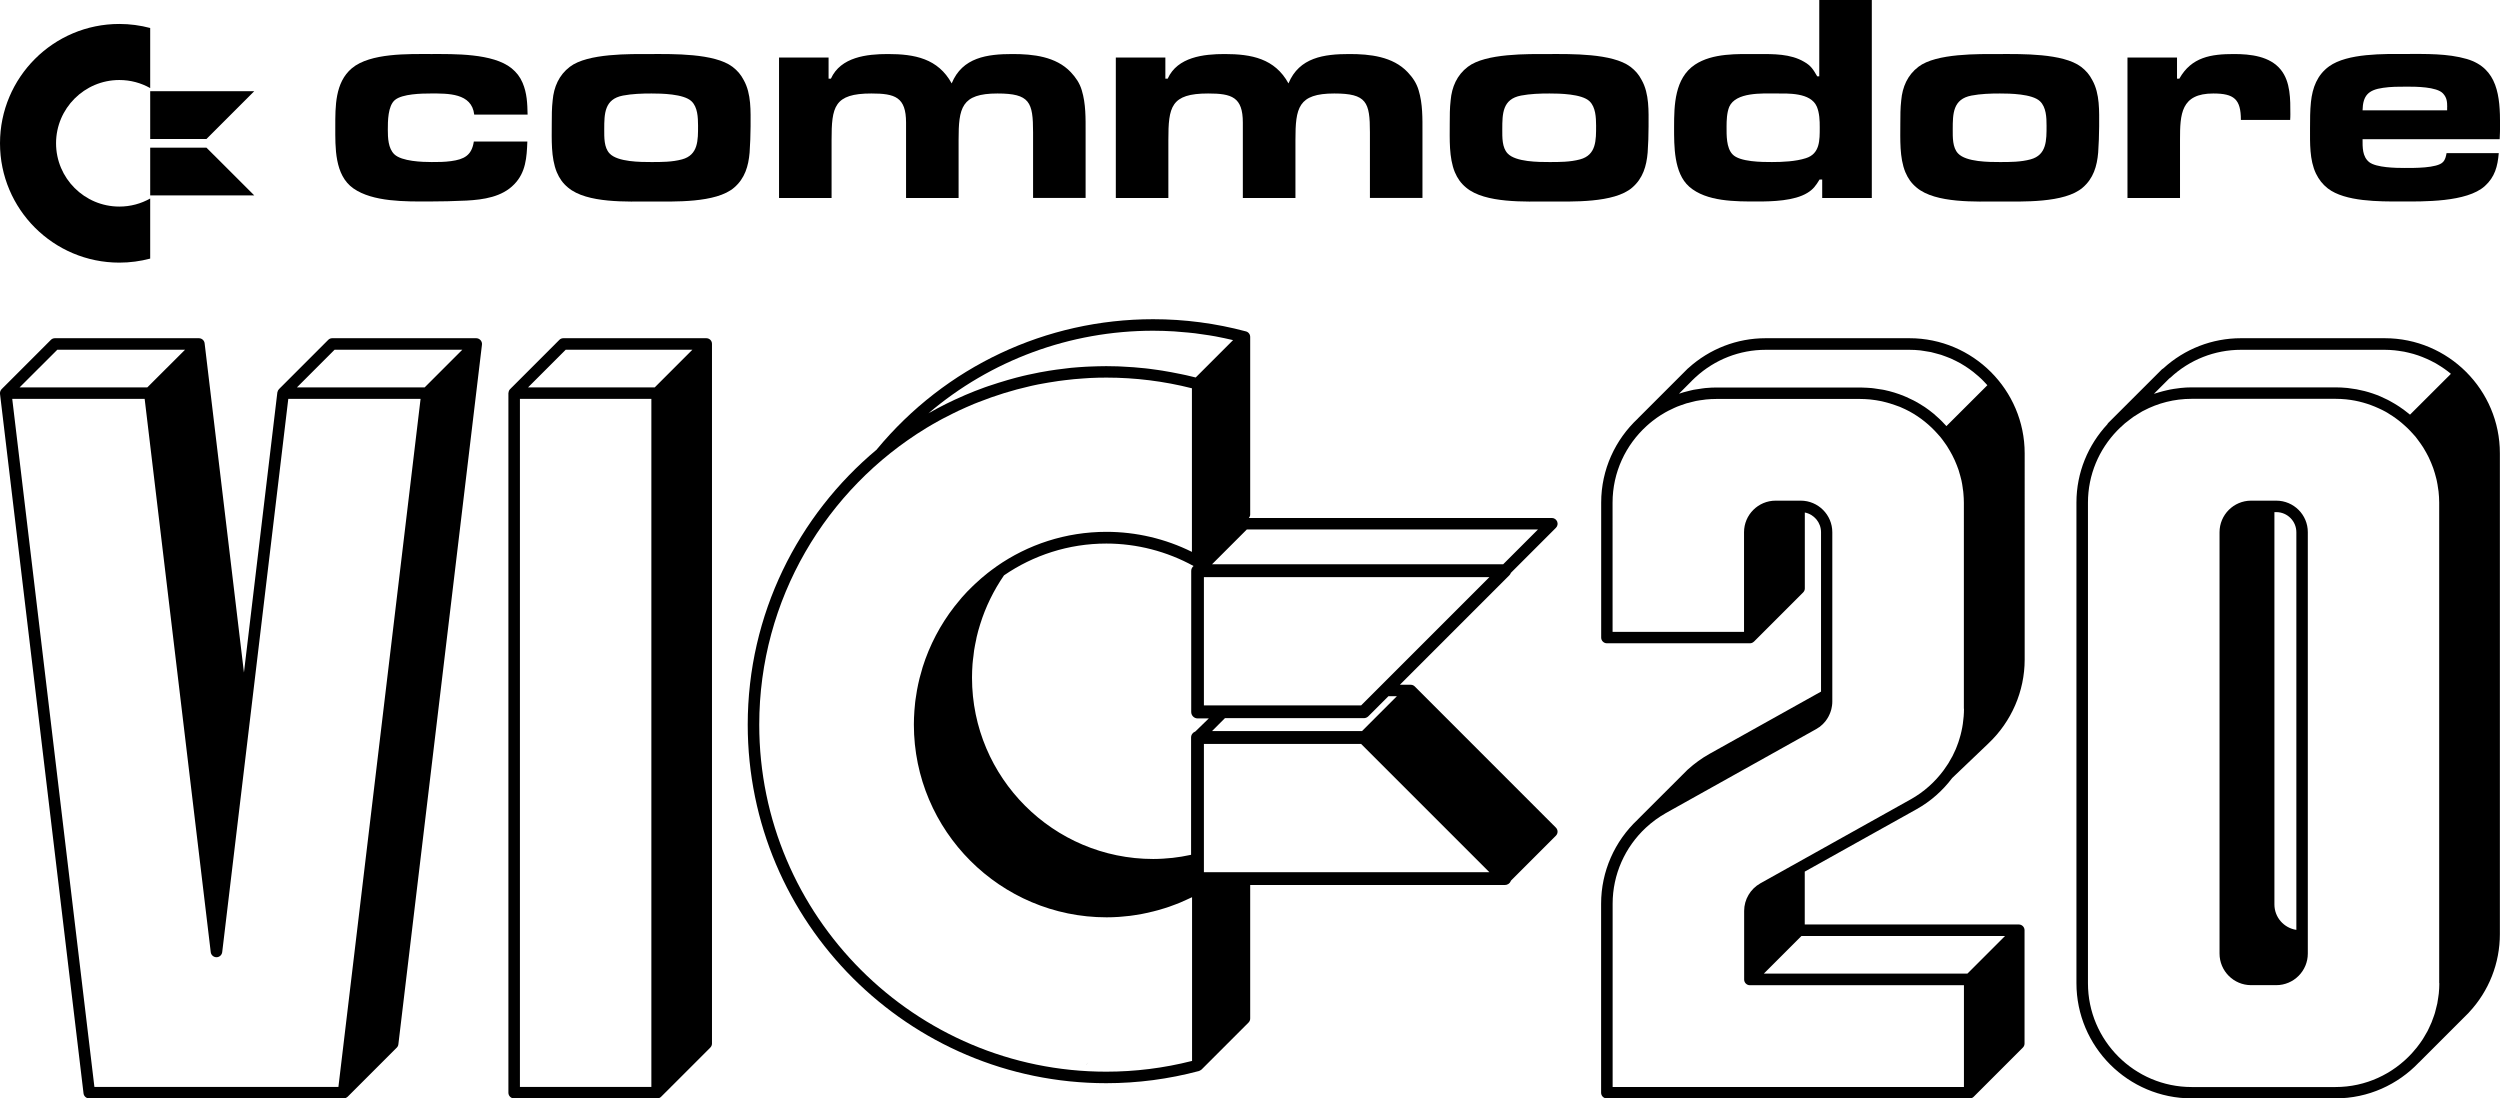 <?xml version="1.0" encoding="utf-8"?>
<!-- Generator: Adobe Illustrator 25.0.0, SVG Export Plug-In . SVG Version: 6.00 Build 0)  -->
<svg version="1.1" id="Layer_1" xmlns="http://www.w3.org/2000/svg" xmlns:xlink="http://www.w3.org/1999/xlink" x="0px" y="0px"
	 viewBox="0 0 3840 1687.2" style="enable-background:new 0 0 3840 1687.2;" xml:space="preserve">
<style type="text/css">
	.st0{fill:#020202;}
	.st1{fill:#FFFFFF;}
	.st2{clip-path:url(#SVGID_26_);}
	.st3{fill:#243787;}
	.st4{fill:#231F20;}
	.st5{fill:#F17100;}
	.st6{fill:#E50069;}
	.st7{fill:#FCEC01;}
	.st8{fill:#00771F;}
	.st9{fill:#89BC27;}
	.st10{clip-path:url(#SVGID_29_);}
	.st11{clip-path:url(#SVGID_32_);}
	.st12{clip-path:url(#SVGID_36_);}
	.st13{clip-path:url(#SVGID_40_);}
	.st14{clip-path:url(#SVGID_44_);}
	.st15{fill:#EA1E04;}
	.st16{clip-path:url(#SVGID_46_);}
	.st17{clip-path:url(#SVGID_48_);}
	.st18{clip-path:url(#SVGID_49_);}
	.st19{clip-path:url(#SVGID_50_);}
	.st20{clip-path:url(#SVGID_51_);}
	.st21{clip-path:url(#SVGID_52_);}
	.st22{clip-path:url(#SVGID_53_);}
	.st23{clip-path:url(#SVGID_54_);}
	.st24{clip-path:url(#SVGID_55_);}
	.st25{clip-path:url(#SVGID_56_);}
	.st26{clip-path:url(#SVGID_57_);}
	.st27{clip-path:url(#SVGID_58_);}
	.st28{clip-path:url(#SVGID_60_);}
	.st29{clip-path:url(#SVGID_62_);}
	.st30{clip-path:url(#SVGID_64_);}
	.st31{clip-path:url(#SVGID_66_);}
	.st32{clip-path:url(#SVGID_68_);}
	.st33{clip-path:url(#SVGID_70_);}
	.st34{clip-path:url(#SVGID_71_);}
	.st35{clip-path:url(#SVGID_72_);}
	.st36{clip-path:url(#SVGID_73_);}
	.st37{clip-path:url(#SVGID_74_);}
	.st38{clip-path:url(#SVGID_75_);}
	.st39{clip-path:url(#SVGID_76_);}
	.st40{clip-path:url(#SVGID_77_);}
	.st41{clip-path:url(#SVGID_78_);}
	.st42{clip-path:url(#SVGID_79_);}
	.st43{clip-path:url(#SVGID_80_);}
	.st44{clip-path:url(#SVGID_81_);}
	.st45{clip-path:url(#SVGID_82_);}
</style>
<g>
	<g>
		<g>
			<g>
				<path d="M728.4,176c-3.7-33.3-40.6-32.4-66.6-32.4c-14.1,0-43.8,0.5-55.2,10c-10.9,9.1-10.9,32.8-10.9,45.6
					c0,12.3,0.5,28.7,10,37.8c11.4,10.9,42.9,11.9,57.4,11.9c10,0,19.6,0,29.6-1.4c20.1-2.7,31.9-8.7,35.1-30.1H810
					c-0.9,24.2-2.3,47.4-20.1,65.6c-18.7,19.6-47.4,23.7-73.4,25.1c-19.6,0.9-38.7,1.4-58.4,1.4c-35.1,0-85.3,0.9-115.3-20.1
					c-29.2-20.5-27.8-63.4-27.8-94.8c0-31-0.5-67.9,25.5-89.8C568.9,81.1,627.7,83,662.3,83c34.6,0,94.8-1.4,123.5,21.9
					c7.7,6.4,12.8,12.8,16.9,22.3c6.8,16,7.3,31.5,7.7,48.8H728.4z"/>
				<path d="M1151.4,234.3c-1.8,21-7.3,39.7-23.7,53.8c-27.8,24.2-93.5,21.4-127.6,21.4c-35.6,0-98.5,3.2-127.6-21.4
					c-8.2-6.8-13.2-14.1-17.3-23.7c-9.1-22.3-7.7-50.6-7.7-74.3c0-11.9,0-24.2,1.4-36c1.8-20.5,9.6-38.7,26.4-51.5
					c27.4-21,92.5-19.6,124.9-19.6c32.8,0,97.1-1.4,124.9,19.6c7.7,5.9,12.8,11.9,17.3,20.5c11.8,21,10.5,47.9,10.5,71.1
					C1152.8,207.4,1152.3,221.1,1151.4,234.3z M1062.1,155.5c-11.9-11.4-46.5-11.9-61.5-11.9c-14.6,0-29.6,0.5-43.8,3.2
					c-28.3,5.5-28.7,27.4-28.7,52c0,11.9-0.5,27.8,8.2,36.9c12.3,13.2,47.9,13.2,64.3,13.2c15.5,0,31.9,0,47-4.1
					c25.1-6.8,24.6-29.6,24.6-52C1072.1,180.5,1071.7,164.6,1062.1,155.5z"/>
				<path d="M1586.8,304.1V203.3c0-46.5-5-59.7-54.7-59.7c-55.6,0-59.7,21.9-59.7,71.6v88.9h-80.7V203.3v-15
					c0-39.2-16.9-44.7-53.3-44.7c-57.4,0-61.1,20.5-61.1,71.6v88.9h-80.7V88.4h76.1v32.4h3.6c15-33.3,55.2-37.8,87.5-37.8
					c41,0,77,6.8,98,45.1c16.4-40.1,54.7-45.1,93.5-45.1c31.5,0,66.6,3.7,89.4,27.8c7.7,8.2,13.7,16.9,16.9,27.8
					c6.4,21,5.9,43.3,5.9,64.7v100.7H1586.8z"/>
				<path d="M2104.2,304.1V203.3c0-46.5-5-59.7-54.7-59.7c-55.6,0-59.7,21.9-59.7,71.6v88.9H1909V203.3v-15
					c0-39.2-16.9-44.7-53.3-44.7c-57.4,0-61.1,20.5-61.1,71.6v88.9h-80.7V88.4h76.1v32.4h3.6c15-33.3,55.2-37.8,87.5-37.8
					c41,0,77,6.8,98,45.1C1995.7,88,2034,83,2072.7,83c31.5,0,66.6,3.7,89.4,27.8c7.8,8.2,13.7,16.9,16.9,27.8
					c6.4,21,5.9,43.3,5.9,64.7v100.7H2104.2z"/>
				<path d="M2530.8,234.3c-1.8,21-7.3,39.7-23.7,53.8c-27.8,24.2-93.5,21.4-127.6,21.4c-35.6,0-98.5,3.2-127.6-21.4
					c-8.2-6.8-13.2-14.1-17.3-23.7c-9.1-22.3-7.8-50.6-7.8-74.3c0-11.9,0-24.2,1.4-36c1.8-20.5,9.6-38.7,26.4-51.5
					c27.4-21,92.5-19.6,124.9-19.6c32.8,0,97.1-1.4,124.9,19.6c7.7,5.9,12.8,11.9,17.3,20.5c11.8,21,10.5,47.9,10.5,71.1
					C2532.2,207.4,2531.7,221.1,2530.8,234.3z M2441.5,155.5c-11.9-11.4-46.5-11.9-61.5-11.9c-14.6,0-29.6,0.5-43.8,3.2
					c-28.3,5.5-28.7,27.4-28.7,52c0,11.9-0.5,27.8,8.2,36.9c12.3,13.2,47.9,13.2,64.3,13.2c15.5,0,31.9,0,47-4.1
					c25.1-6.8,24.6-29.6,24.6-52C2451.5,180.5,2451,164.6,2441.5,155.5z"/>
				<path d="M2798.9,304.1v-28.3h-4.1c-5.5,9.1-9.6,15-18.7,20.5c-20.1,12.3-53.8,13.2-76.6,13.2c-33.3,0-78.4,0.5-104.9-22.8
					c-23.7-21-23.2-62.5-23.2-91.6c0-33.7,0.9-74.8,31.9-95.7c27.4-18.2,65.6-16.4,97.1-16.4c23.7,0,49.7-0.5,70.7,11.9
					c10.5,5.9,14.1,11.9,20.1,22.3h3.2V0h80.7v304.1H2798.9z M2790.6,163.7c-9.6-21.9-44.2-20.1-63.8-20.1
					c-20.1,0-60.6-2.3-70.7,20.5c-3.7,9.1-4.1,21-4.1,30.5c0,12.8-0.5,32.4,9.1,42.4c10.9,11.9,46,11.9,60.6,11.9
					c16.4,0,36.5-0.9,52-5.9c21.9-6.8,21.4-27.8,21.4-47.4C2795.2,185.5,2794.7,173.2,2790.6,163.7z"/>
				<path d="M3222.8,234.3c-1.8,21-7.3,39.7-23.7,53.8c-27.8,24.2-93.5,21.4-127.6,21.4c-35.6,0-98.5,3.2-127.6-21.4
					c-8.2-6.8-13.2-14.1-17.3-23.7c-9.1-22.3-7.7-50.6-7.7-74.3c0-11.9,0-24.2,1.4-36c1.8-20.5,9.6-38.7,26.4-51.5
					c27.4-21,92.5-19.6,124.9-19.6c32.8,0,97.1-1.4,124.9,19.6c7.7,5.9,12.8,11.9,17.3,20.5c11.8,21,10.5,47.9,10.5,71.1
					C3224.2,207.4,3223.7,221.1,3222.8,234.3z M3133.4,155.5c-11.9-11.4-46.5-11.9-61.5-11.9c-14.6,0-29.6,0.5-43.8,3.2
					c-28.3,5.5-28.7,27.4-28.7,52c0,11.9-0.5,27.8,8.2,36.9c12.3,13.2,47.9,13.2,64.3,13.2c15.5,0,31.9,0,47-4.1
					c25.1-6.8,24.6-29.6,24.6-52C3143.5,180.5,3143,164.6,3133.4,155.5z"/>
				<path d="M3517.7,184.2H3442c0-31.9-10.5-40.6-42.4-40.6c-49.7,0-51.1,31.5-51.1,71.1v89.4h-80.7V88.4h76.1v32.4h3.6
					c18.7-33.3,48.8-37.8,83.9-37.8c25.1,0,55.2,3.2,72,24.2c15,18.7,14.6,45.6,14.6,68.4C3518.2,178.2,3517.7,181.4,3517.7,184.2z"
					/>
				<path d="M3839.5,213.8h-210.6c0,12.3-0.5,26.4,10,35.1c10.9,8.7,41.5,9.1,54.7,9.1c13.2,0,50.1,0.5,58.8-9.1
					c3.6-3.7,4.6-8.7,5.5-13.7h80.2c-1.8,20.5-5.9,36.5-21.4,50.6c-27.8,25.1-94.4,23.7-129.5,23.7c-31.9,0-85.2,0.5-111.7-20.1
					c-8.2-6.4-13.7-13.7-18.2-22.8c-10-21-9.1-47-9.1-69.3c0-13.7,0-27.4,1.4-40.6c2.3-21.9,9.6-41.5,27.8-54.7
					c28.3-20.5,84.8-19.1,118.1-19.1c30.5,0,63.8-0.9,93.5,7.7c47.9,14.1,51.1,57.9,51.1,101.2C3840,199.2,3840,206.5,3839.5,213.8z
					 M3758.9,164.6c0-8.2-0.5-14.6-6.4-21c-9.6-10.5-42.4-10.5-55.6-10.5c-12.3,0-24.6,0-36.5,1.8c-22.8,3.2-31,11.9-31.5,34.6
					h129.9V164.6z"/>
			</g>
			<path d="M86.1,220.1c0-53.6,43.6-97.2,97.2-97.2c17.2,0,33.4,4.5,47.4,12.4V43c-15.1-4-31-6.2-47.4-6.2
				C82.1,36.8,0,118.9,0,220.1s82.1,183.3,183.3,183.3c16.4,0,32.3-2.2,47.4-6.2v-92.3c-14,7.9-30.2,12.4-47.4,12.4
				C129.7,317.3,86.1,273.7,86.1,220.1z"/>
			<polygon points="230.7,213.5 317.1,213.5 390.5,140.1 230.7,140.1 			"/>
			<polygon points="230.7,226.8 230.7,300.1 390.5,300.1 317.1,226.8 			"/>
		</g>
	</g>
	<g>
		<path d="M2932.9,519.5h-221c-43.9,0-85.9,16.3-118.5,45.8c-0.4,0.3-0.9,0.6-1.2,1l-0.9,0.9c-2.7,2.5-5.3,5.1-7.7,7.7l-67.7,67.7
			c-0.1,0.1-0.1,0.2-0.2,0.3c-34.5,32.3-56.3,78.1-56.3,129.1v207.3c0,4.9,4,8.8,8.8,8.8h219.6l0,0l0,0c1.2,0,2.3-0.2,3.4-0.7
			c1-0.4,1.8-1,2.6-1.7c0.1-0.1,0.2-0.1,0.3-0.2l75.5-75.5c1.7-1.7,2.6-3.9,2.6-6.2V787.2c14.2,2.8,24.9,15.3,24.9,30.3v244.8
			l-171.4,95.7c-11.8,6.6-22.8,14.6-33,23.8c-0.3,0.2-0.5,0.5-0.8,0.7l-1.1,1.1c-2.9,2.7-5.7,5.5-8.2,8.2l-66.8,66.7
			c-0.1,0.1-0.2,0.3-0.3,0.4c-35.3,33-56.2,79.6-56.2,129.2v290.3c0,4.9,4,8.8,8.8,8.8h557.3c1.2,0,2.3-0.2,3.4-0.7
			c1.1-0.4,2-1.1,2.8-1.9c0,0,0,0,0,0l75.5-75.5c1.7-1.7,2.6-3.9,2.6-6.3v-174c0-4.9-4-8.8-8.8-8.8h-328.8v-81.2l171.5-95.7
			c21.9-12.2,40.4-28.7,55-48.1l54.9-52.4c0.3-0.3,0.5-0.5,0.8-0.8c35.3-33.3,55.6-80.2,55.6-128.6V696.4
			C3109.9,598.9,3030.5,519.5,2932.9,519.5z M3079.7,1437.7l-57.8,57.8h-312.7l57.8-57.8H3079.7z M3016.7,1088.6
			c0,3.9-0.2,7.9-0.5,11.8c-0.1,1.5-0.3,3-0.5,4.5c-0.2,2.3-0.5,4.7-0.8,7c-0.3,1.8-0.6,3.7-0.9,5.5c-0.4,1.9-0.7,3.9-1.2,5.8
			c-0.4,1.9-0.9,3.8-1.4,5.8c-0.5,1.9-1,3.7-1.6,5.5c-0.6,1.8-1.1,3.7-1.7,5.5c-0.9,2.5-1.8,5-2.8,7.5c-0.5,1.2-0.9,2.4-1.4,3.5
			c-1.5,3.4-3.1,6.8-4.8,10.2c-0.4,0.7-0.8,1.4-1.2,2.1c-1.6,3-3.2,5.9-5,8.8c-0.3,0.6-0.7,1.1-1.1,1.7c-2,3.1-4.1,6.2-6.3,9.2
			c-13.3,18-30.3,33.4-50.5,44.7l-231.1,129.1c-15.3,8.6-24.9,24.8-24.9,42.4v105.3c0,4.9,4,8.8,8.8,8.8h0h328.8v156.3h-539.6
			v-281.5c0-44.9,19-87,51.1-116.8c4.6-4.3,9.4-8.2,14.4-11.9c0.3-0.2,0.6-0.4,0.8-0.6c4.9-3.5,9.9-6.8,15.1-9.7
			c0,0,0.1-0.1,0.1-0.1l231.1-129.1c1.5-0.8,2.8-1.8,4.2-2.7c0.4-0.3,0.9-0.5,1.3-0.8c1.6-1.2,3.2-2.6,4.6-4c0.5-0.5,1-1,1.4-1.5
			c0.9-0.9,1.8-1.9,2.6-2.9c0.6-0.7,1.1-1.4,1.6-2.2c0.6-0.9,1.3-1.8,1.8-2.7c0.5-0.8,1-1.7,1.5-2.6c0.5-0.9,0.9-1.8,1.3-2.7
			c0.4-0.9,0.8-1.8,1.2-2.8c0.4-1,0.7-1.9,1-2.9c0.3-0.9,0.6-1.8,0.8-2.7c0.3-1.2,0.5-2.3,0.7-3.5c0.1-0.8,0.3-1.6,0.4-2.4
			c0.3-2,0.4-4,0.4-6c0,0,0,0,0,0v0v-10v-250c0-26.8-21.8-48.5-48.5-48.5h-38.6c-26.8,0-48.5,21.8-48.5,48.5v153h-201.9V772
			c0-46.7,20.3-88.6,52.4-117.8c3-2.7,6-5.3,9-7.6c2.2-1.7,4.4-3.4,6.7-5c1.7-1.2,3.4-2.3,5.2-3.5c2.5-1.6,5-3.2,7.6-4.6
			c1.6-0.9,3.4-1.9,5.2-2.8c1.3-0.6,2.5-1.2,3.8-1.8c3.1-1.5,6.1-3,9.3-4.3c1.8-0.7,3.6-1.3,5.4-2c2.9-1.1,5.7-2.1,8.7-3
			c2.7-0.8,5.5-1.4,8.2-2.1c2.2-0.6,4.3-1.1,6.5-1.6c3.9-0.8,7.9-1.3,11.9-1.8c1.2-0.2,2.3-0.4,3.5-0.5c5.2-0.5,10.5-0.8,15.9-0.8
			h221c5,0,9.8,0.3,14.7,0.7l4.2,0.5c3.7,0.4,7.3,1,10.9,1.7l3.6,0.7c1.4,0.3,2.7,0.7,4,1c5.5,1.3,11,3,16.3,4.9
			c2.5,0.9,5,1.7,7.5,2.7l2,0.9c4,1.7,7.9,3.6,11.7,5.6l1.5,0.8c16.2,8.9,30.6,20.6,42.8,34.4c1.5,1.7,3,3.3,4.4,5
			c2,2.4,3.8,5,5.6,7.5c1.4,1.9,2.7,3.7,4,5.7c1.6,2.5,3.1,5,4.6,7.6c1.3,2.2,2.5,4.4,3.7,6.7c1.3,2.5,2.5,5,3.7,7.6
			c1.2,2.6,2.2,5.2,3.3,7.9c0.9,2.4,1.8,4.8,2.7,7.3c1,3,1.8,6,2.6,9c0.6,2.3,1.3,4.6,1.8,7c0.8,3.6,1.4,7.3,1.9,11.1l0,0.3
			c0.3,1.8,0.6,3.6,0.8,5.4c0.1,1.1,0.2,2.2,0.3,3.3c0.4,4.6,0.7,9.3,0.7,14.1V1088.6z M2989.7,654.5c-1.1-1.3-2.3-2.4-3.5-3.7
			l-0.2-0.2c-0.9-1-1.7-2-2.7-2.9c-0.6-0.6-1.1-1.1-1.7-1.7c-1-1-2-1.9-3-2.9c-2.9-2.7-5.7-5.3-8.6-7.7c-4.4-3.6-8.9-7-13.6-10.2
			c-2.6-1.7-5.4-3.5-8.5-5.3c-1.9-1.1-3.7-2.2-5.6-3.2c0,0-0.1,0-0.1-0.1c-0.4-0.2-0.8-0.4-1.2-0.6c-0.3-0.1-0.5-0.3-0.8-0.4
			l-0.9-0.5c-0.1,0-0.2-0.1-0.2-0.1c-3.7-1.9-7.5-3.7-11.4-5.4l-0.1,0c-0.7-0.3-1.4-0.6-2.1-0.9l-0.7-0.3c-0.1,0-0.2-0.1-0.2-0.1
			c-9.8-4-19.9-7.1-30.3-9.3c-1.1-0.2-2.2-0.4-3.3-0.6l-0.6-0.1c-0.1,0-0.2,0-0.2,0c-3.9-0.7-7.9-1.3-11.9-1.8
			c-1.4-0.2-2.8-0.4-4.2-0.5l-0.1,0c-0.1,0-0.2,0-0.3,0c-2-0.2-3.9-0.3-5.9-0.4c-3.6-0.2-7-0.4-10.1-0.4h-221
			c-5.5,0-11,0.3-16.4,0.8c-0.4,0-0.8,0-1.2,0.1c0,0-0.1,0-0.1,0c-1,0.1-2.1,0.3-3.1,0.4c-0.7,0.1-1.5,0.2-2.3,0.3l-0.4,0.1
			c-2.9,0.4-5.8,0.8-8.7,1.3c-0.8,0.1-1.6,0.2-2.5,0.4c-0.1,0-0.1,0-0.2,0c-1.6,0.3-3.2,0.8-4.8,1.1c-2.5,0.6-5,1.2-7.5,1.9
			c-1.3,0.3-2.5,0.6-3.8,1c-0.1,0-0.3,0.1-0.4,0.1c-1.4,0.4-2.8,0.9-4.3,1.4c-0.7,0.2-1.4,0.4-2.1,0.6l17.4-17.4
			c2.3-2.4,4.6-4.8,7.3-7.2l0.3-0.3c0.2-0.2,0.5-0.4,0.7-0.6c29.4-27,67.6-41.9,107.4-41.9h221c5.6,0,11.2,0.3,16.7,0.9
			c2,0.2,3.9,0.6,5.8,0.9c3.5,0.5,7,1,10.4,1.7c2.4,0.5,4.8,1.2,7.2,1.9c2.8,0.7,5.6,1.4,8.4,2.3c2.6,0.8,5.1,1.8,7.7,2.8
			c2.5,0.9,4.9,1.8,7.4,2.9c2.6,1.1,5,2.4,7.5,3.6c2.3,1.2,4.6,2.3,6.9,3.6c2.4,1.3,4.6,2.8,6.9,4.2c2.3,1.5,4.6,3,6.9,4.6
			c2,1.4,4,2.9,5.9,4.4c2.5,1.9,4.9,3.9,7.2,6c1.6,1.4,3.1,2.8,4.7,4.2c2.7,2.6,5.3,5.2,7.8,8c0.7,0.8,1.5,1.6,2.2,2.4L2989.7,654.5
			z"/>
		<path d="M3496.3,769h-38.6c-26.8,0-48.5,21.8-48.5,48.5v647.2c0,26.8,21.8,48.5,48.5,48.5h38.6c26.8,0,48.5-21.8,48.5-48.5V817.5
			C3544.9,790.7,3523.1,769,3496.3,769z M3527.2,1428.3c-19.1-2.9-33.7-19.2-33.7-39.1V786.6h2.8c17,0,30.9,13.8,30.9,30.9V1428.3z"
			/>
		<path d="M3663,519.5h-221c-44.1,0-86.3,16.4-119,46.2c-0.8,0.4-1.6,1-2.3,1.6l-82.4,82.3c-0.6,0.6-1.1,1.4-1.5,2.2
			c-29.3,31.6-47.4,73.7-47.4,120.1v738.2c0,97.6,79.4,177,177,177h221c50.3,0,95.7-21.2,127.9-55c0.1-0.1,0.2-0.1,0.3-0.2
			l75.9-75.9c0.3-0.3,0.6-0.6,0.8-0.9c30.7-32.8,47.5-75.6,47.5-120.4V696.5C3840,598.9,3760.6,519.5,3663,519.5z M3746.8,1510.2
			C3746.8,1510.2,3746.8,1510.3,3746.8,1510.2c0,5.3-0.3,10.6-0.8,15.7c-0.2,2.1-0.6,4.3-0.9,6.4c-0.4,3-0.8,6-1.4,8.9
			c-0.5,2.6-1.2,5.2-1.9,7.7c-0.6,2.4-1.1,4.7-1.8,7.1c-0.8,2.8-1.9,5.5-2.9,8.3c-0.7,2-1.4,4-2.2,6c-1.2,2.9-2.5,5.7-3.9,8.6
			c-0.8,1.7-1.6,3.4-2.4,5c-1.6,3-3.3,5.9-5.1,8.8c-0.8,1.4-1.6,2.7-2.5,4.1c-2,3.1-4.2,6.1-6.4,9c-0.8,1.1-1.5,2.1-2.4,3.2
			c-2.4,3-5,6-7.6,8.9c-29.1,31.7-70.8,51.8-117.2,51.8h-221c-87.8,0-159.3-71.5-159.3-159.3V772c0-42.9,17.1-81.8,44.8-110.5
			c3-3.1,6.1-6,9.3-8.8c0.9-0.8,1.7-1.6,2.6-2.4c2.8-2.3,5.6-4.5,8.5-6.6c1.5-1.1,2.9-2.3,4.4-3.3c2-1.4,4.1-2.6,6.2-3.9
			c2.5-1.5,4.9-3.1,7.5-4.6c0.7-0.4,1.4-0.6,2-1c22.1-11.7,47.3-18.3,74-18.3h221c5.5,0,10.9,0.3,16.2,0.8c0.2,0,0.4,0.1,0.7,0.1
			c17.4,1.8,33.9,6.6,49.2,13.6c3.7,1.7,7.4,3.4,10.9,5.4c2.1,1.1,4,2.4,6,3.7c3,1.8,5.9,3.7,8.8,5.8c1.9,1.3,3.7,2.7,5.5,4.1
			c2.9,2.3,5.7,4.6,8.4,7.1c1.6,1.4,3.2,2.8,4.7,4.3c3.1,3,6.1,6.2,9,9.5c1,1.2,2.1,2.2,3.1,3.4c0.3,0.3,0.5,0.7,0.8,1
			c1,1.3,2,2.7,3,4c2.8,3.7,5.5,7.5,8.1,11.5c0.4,0.6,0.8,1.3,1.2,2c2.6,4.3,5.1,8.7,7.3,13.2c0.2,0.4,0.4,0.9,0.6,1.3
			c2.3,4.9,4.4,9.8,6.2,14.8c0.2,0.7,0.5,1.3,0.7,2c1.6,4.6,2.9,9.3,4.1,14c0.3,1.1,0.6,2.1,0.8,3.2c1,4.4,1.7,8.9,2.3,13.4
			c0.2,1.3,0.4,2.6,0.6,3.9c0.6,5.7,1,11.4,1,17.2V1510.2z M3701.8,636.9c-0.1-0.1-0.2-0.1-0.3-0.2c-0.5-0.4-1-0.8-1.5-1.2
			c0,0-0.1,0-0.1-0.1c-2.7-2.2-5.4-4.3-8.1-6.3c-0.9-0.7-1.8-1.3-2.8-1.9c-0.7-0.5-1.3-0.9-2-1.4c-0.4-0.2-0.7-0.5-1.1-0.8
			c-1.4-0.9-2.8-1.8-4.2-2.7c-1.3-0.8-2.6-1.6-3.9-2.4c-1.9-1.1-3.8-2.2-5.8-3.3c-0.3-0.2-0.6-0.3-0.9-0.5c-0.1-0.1-0.2-0.1-0.3-0.2
			c-1.2-0.6-2.4-1.3-3.6-1.9c-3.6-1.8-7.2-3.5-10.9-5.1c-15.8-6.7-32.3-10.9-49.3-12.8c-0.5-0.1-1-0.2-1.6-0.2c-6-0.6-12-0.9-18-0.9
			h-221c-5.7,0-11.3,0.3-16.8,0.9c-1.5,0.1-3,0.4-4.5,0.6c-4.1,0.5-8.2,1.1-12.2,1.9c-1.5,0.3-3,0.6-4.5,1c-4.1,0.9-8.2,2-12.3,3.2
			c-1.2,0.4-2.4,0.7-3.6,1.1c-1.4,0.4-2.8,0.8-4.1,1.2l23.5-23.5c0.6-0.4,1.3-0.8,1.8-1.3c29.6-27.6,68.1-42.8,108.4-42.8h221
			c5.1,0,10.1,0.3,15.1,0.8c1.9,0.2,3.7,0.5,5.6,0.7c3,0.4,6.1,0.8,9,1.4c2.3,0.4,4.5,1,6.7,1.5c2.5,0.6,4.9,1.2,7.4,1.9
			c2.4,0.7,4.9,1.5,7.3,2.3c2.1,0.7,4.2,1.5,6.2,2.3c2.6,1,5.1,2,7.6,3.2c1.7,0.8,3.4,1.6,5.1,2.4c2.7,1.4,5.5,2.7,8.1,4.2
			c1.1,0.6,2.2,1.4,3.3,2c7,4.2,13.8,8.9,20.1,14.2L3701.8,636.9z"/>
		<path d="M1668.8,1635l2.8-2.8c-1,0.9-1.9,1.8-2.9,2.7L1668.8,1635z"/>
		<path d="M1084.9,519.5H865.3c-2.3,0-4.6,0.9-6.2,2.6l-75.5,75.5c0,0,0,0-0.1,0.1c-0.7,0.7-1.3,1.6-1.7,2.5
			c-0.1,0.3-0.2,0.5-0.3,0.8c-0.3,0.8-0.4,1.5-0.5,2.4c0,0.2-0.1,0.3-0.1,0.5v1074.5c0,4.9,4,8.8,8.8,8.8h219.6
			c1.2,0,2.3-0.2,3.4-0.7c1.1-0.4,2-1.1,2.8-1.9c0,0,0,0,0,0l75.5-75.5c1.7-1.7,2.6-3.9,2.6-6.3V528.3
			C1093.7,523.4,1089.8,519.5,1084.9,519.5z M1000.6,1669.5H798.6V612.7h201.9V1669.5z M1005.7,595l-97.3,0h-97.3l57.8-57.8h194.6
			L1005.7,595z"/>
		<path d="M731.5,519.5H510.3c-2.3,0-4.6,0.9-6.2,2.6l-75.5,75.5c-0.6,0.6-1.1,1.3-1.5,2.1c0,0,0,0.1-0.1,0.1
			c-0.4,0.9-0.7,1.8-0.9,2.7c0,0.1-0.1,0.2-0.1,0.3L374.7,1033l-60.4-505.7c-0.5-4.4-4.3-7.8-8.8-7.8H84.3c-2.3,0-4.6,0.9-6.2,2.6
			L2.6,597.6c-0.1,0.1-0.1,0.2-0.2,0.3c-0.1,0.1-0.1,0.1-0.2,0.1c-0.1,0.1-0.2,0.3-0.3,0.5c-0.6,0.7-1,1.5-1.3,2.3
			c-0.1,0.3-0.2,0.5-0.3,0.8c-0.3,1.1-0.4,2.1-0.3,3.2c0,0,0,0.1,0,0.1l128.3,1074.5c0.5,4.4,4.3,7.8,8.8,7.8h390.5
			c1.2,0,2.3-0.2,3.3-0.6c0.2-0.1,0.4-0.3,0.7-0.4c0.8-0.4,1.5-0.8,2.1-1.4c0.1-0.1,0.1-0.1,0.2-0.1l75.5-75.5
			c1.4-1.4,2.3-3.2,2.5-5.2L740.3,529.4c0.3-2.5-0.5-5-2.2-6.9C736.4,520.6,734,519.5,731.5,519.5z M88,537.2h196.2L226.3,595H30.1
			L88,537.2z M519.8,1669.5H145L18.8,612.7h203.4l101.5,849.8c0.5,4.4,4.3,7.8,8.8,7.8c4.5,0,8.2-3.3,8.8-7.8l42.3-353.9
			c0,0,0,0,0,0l59.2-495.9H646L519.8,1669.5z M652.3,595H456.1l57.8-57.8h196.2L652.3,595z"/>
		<path d="M2173.1,1054.4c-1.7-1.7-3.9-2.6-6.2-2.6h-16.7l168.3-168.3c1-1,1.7-2.3,2.2-3.6l69.2-69.2c2.5-2.5,3.3-6.3,1.9-9.6
			c-1.4-3.3-4.6-5.5-8.2-5.5h-465.3c1.2-1.5,2-3.4,2-5.3V517.5c0-4-2.7-7.5-6.6-8.5c-46.4-12.4-94.3-18.7-142.4-18.7
			c-164.6,0-319.2,72.8-424.3,199.7c-0.1,0.2-0.2,0.3-0.3,0.5c-121,101.1-198.2,253-198.2,422.6c0,303.6,247,550.7,550.7,550.7
			c48,0,95.9-6.3,142.4-18.7c0.2-0.1,0.4-0.2,0.6-0.3c0.4-0.1,0.7-0.3,1.1-0.5c0.6-0.3,1.2-0.7,1.7-1.1c0.2-0.1,0.4-0.2,0.6-0.4
			l72.1-72.1c1.7-1.7,2.6-3.9,2.6-6.3v-205h391.2c4,0,7.6-2.4,9.1-6.1c0.1-0.2,0.1-0.3,0.1-0.5l69.1-69.1c3.5-3.5,3.5-9,0-12.5
			L2173.1,1054.4z M2090.7,1083.5h-241.5v-197h438.5L2090.7,1083.5z M2145.5,1069.5l-53.4,53.4h-230.4l19.8-19.8h213.3
			c2.6,0,5.1-1,7-2.9l30.8-30.8H2145.5z M1915.1,813.3h447.2l-53.4,53.4h-447.2L1915.1,813.3z M1771.3,508c10.7,0,21.4,0.4,32.1,1
			c3.5,0.2,7.1,0.6,10.6,0.9c7.1,0.6,14.3,1.1,21.4,2c4.2,0.5,8.4,1.2,12.6,1.8c6.4,0.9,12.8,1.8,19.1,3c4.5,0.8,8.9,1.8,13.4,2.7
			c4.5,0.9,9,1.9,13.5,3l-57.4,57.4c-2.4-0.6-4.7-1.1-7.1-1.7c0,0,0,0,0,0c-2.5-0.6-5.1-1.2-7.6-1.8c-3.2-0.7-6.3-1.4-9.5-2
			c0,0-0.1,0-0.1,0c-9-1.9-17.9-3.5-27-5c-2.6-0.4-5.3-0.8-7.9-1.2c0,0,0,0-0.1,0c-3.9-0.6-7.8-1.1-11.7-1.6c-2-0.2-3.9-0.5-5.9-0.7
			c0,0,0,0,0,0c-12.2-1.3-24.4-2.3-36.7-2.8c-0.1,0-0.1,0-0.2,0c-2-0.1-3.9-0.2-5.9-0.3c0,0,0,0,0,0c-5.9-0.2-11.8-0.3-17.7-0.3
			c-8.2,0-16.5,0.3-24.7,0.6c0,0,0,0,0,0c-2.2,0.1-4.5,0.2-6.7,0.3c-7.6,0.4-15.2,1-22.8,1.7c0,0,0,0,0,0c-2.8,0.3-5.6,0.6-8.3,1
			c0,0,0,0,0,0c-4.8,0.6-9.6,1.2-14.4,1.8c0,0,0,0,0,0c-3.8,0.5-7.6,1.1-11.3,1.7c-4.4,0.7-8.7,1.5-13.1,2.3c-0.1,0-0.1,0-0.2,0
			c0,0,0,0,0,0c-6.3,1.2-12.6,2.5-18.8,3.9c0,0,0,0,0,0c0,0,0,0,0,0c-2.5,0.6-5,1.1-7.4,1.7c0,0,0,0,0,0c0,0,0,0,0,0
			c-7,1.7-14,3.5-20.9,5.5c-0.9,0.3-1.9,0.5-2.8,0.8c-9.6,2.8-19.2,5.8-28.6,9c0,0,0,0-0.1,0c-2.2,0.8-4.4,1.6-6.6,2.3
			c-10.1,3.6-20.1,7.6-30,11.8c-0.7,0.3-1.5,0.6-2.2,1c-18.6,8-36.7,17-54.3,27.1C1521.5,553.5,1643.3,508,1771.3,508z
			 M1830.5,1629.7c-42.9,10.9-87,16.4-131.3,16.4c-293.9,0-533-239.1-533-533c0-192.8,102.9-362.1,256.7-455.7
			c0.1-0.1,0.2-0.1,0.3-0.2c6.6-4,13.3-7.8,20-11.5c1.6-0.9,3.2-1.7,4.8-2.6c5.2-2.8,10.4-5.4,15.7-8c2.8-1.4,5.6-2.7,8.4-4.1
			c3.9-1.9,7.9-3.6,11.9-5.4c3.9-1.7,7.8-3.5,11.8-5.1c2.4-1,4.9-1.9,7.4-2.9c25.6-10.1,51.9-18.3,78.8-24.4
			c1.3-0.3,2.6-0.6,3.9-0.9c5.7-1.3,11.5-2.4,17.3-3.4c2.5-0.5,4.9-0.9,7.4-1.3c5.1-0.9,10.3-1.6,15.4-2.4c3.4-0.5,6.8-0.9,10.3-1.3
			c4.5-0.5,9-1.1,13.5-1.5c4.6-0.4,9.3-0.8,14-1.1c3.5-0.2,7-0.5,10.5-0.7c8.4-0.4,16.7-0.6,25.2-0.6c44.2,0,88.4,5.5,131.3,16.4
			v251.3c-40.7-20.2-85.7-30.8-131.3-30.8c-62.7,0-120.8,19.6-168.7,53c0,0,0,0,0,0c-0.1,0.1-0.2,0.2-0.3,0.3
			c-4.6,3.2-9.1,6.6-13.5,10c0,0,0,0,0,0c-6.7,5.3-13,10.8-19.2,16.6c-1.3,1.2-2.5,2.4-3.8,3.6c-5.7,5.5-11.2,11.1-16.4,17.1
			c0,0,0,0,0,0c0,0,0,0,0,0c-0.2,0.2-0.4,0.4-0.5,0.6c0,0,0,0,0,0c-2.3,2.6-4.4,5.3-6.5,7.9c-1.6,2-3.3,3.9-4.8,5.9
			c-21.3,27.5-37.9,58.9-48.6,92.8c-0.6,1.8-1,3.6-1.5,5.4c-1.1,3.8-2.2,7.5-3.2,11.4c-1.6,6.3-2.9,12.7-4.1,19.1c0,0,0,0,0,0.1
			c-0.8,4.7-1.6,9.4-2.2,14.1c-0.2,1.3-0.3,2.5-0.5,3.8c0,0,0,0,0,0c-0.5,4.4-0.9,8.7-1.2,13.2c0,0,0,0.1,0,0.1
			c-0.5,7-0.8,14-0.8,21c0,163.3,132.8,296.1,296.1,296.1c6,0,12-0.2,18-0.6c2-0.1,3.9-0.4,5.9-0.5c4-0.3,8.1-0.7,12.1-1.2
			c2.3-0.3,4.6-0.7,6.9-1c3.6-0.5,7.3-1.1,10.9-1.8c2.4-0.5,4.8-1,7.2-1.5c3.5-0.7,6.9-1.5,10.4-2.4c2.4-0.6,4.9-1.3,7.3-1.9
			c3.4-0.9,6.8-1.9,10.1-3c2.4-0.8,4.8-1.5,7.1-2.3c3.4-1.2,6.7-2.4,10-3.7c2.3-0.9,4.6-1.8,6.9-2.7c3.4-1.4,6.8-2.9,10.1-4.5
			c2.1-1,4.2-1.9,6.3-2.9c0.7-0.3,1.3-0.6,2-0.9V1629.7z M1836,1123.6c-3.8,1.4-6.5,4.9-6.5,9.2V1313c0,0-0.1,0-0.1,0
			c-4.7,1-9.4,1.9-14.1,2.7c-0.2,0-0.4,0.1-0.6,0.1c-4.5,0.7-9.1,1.4-13.7,1.9c-1.3,0.1-2.5,0.2-3.8,0.3c-3.6,0.4-7.2,0.7-10.8,0.9
			c-5,0.3-10,0.5-15,0.5c-153.5,0-278.4-124.9-278.4-278.4c0-7.1,0.3-14.1,0.8-21.1c0.3-4.1,0.9-8.2,1.4-12.2c0.3-2.9,0.6-5.8,1-8.6
			c0.9-5.6,2-11.2,3.2-16.7c0.3-1.2,0.4-2.5,0.7-3.7c1.5-6.4,3.2-12.8,5.2-19c0.1-0.3,0.2-0.7,0.3-1c8.2-26.4,20.5-51.6,36.5-74.9
			c0,0,0.1-0.1,0.1-0.1c44.8-30.7,98.9-48.8,157.2-48.8c46.7,0,93,12,133.9,34.5c-2.2,1.8-3.6,4.4-3.6,7.5v216.7
			c0,5.4,4.4,9.9,9.9,9.9h17.1L1836,1123.6z M1849.2,1339.7v-197h241.5l197,197H1849.2z"/>
	</g>
</g>
</svg>
